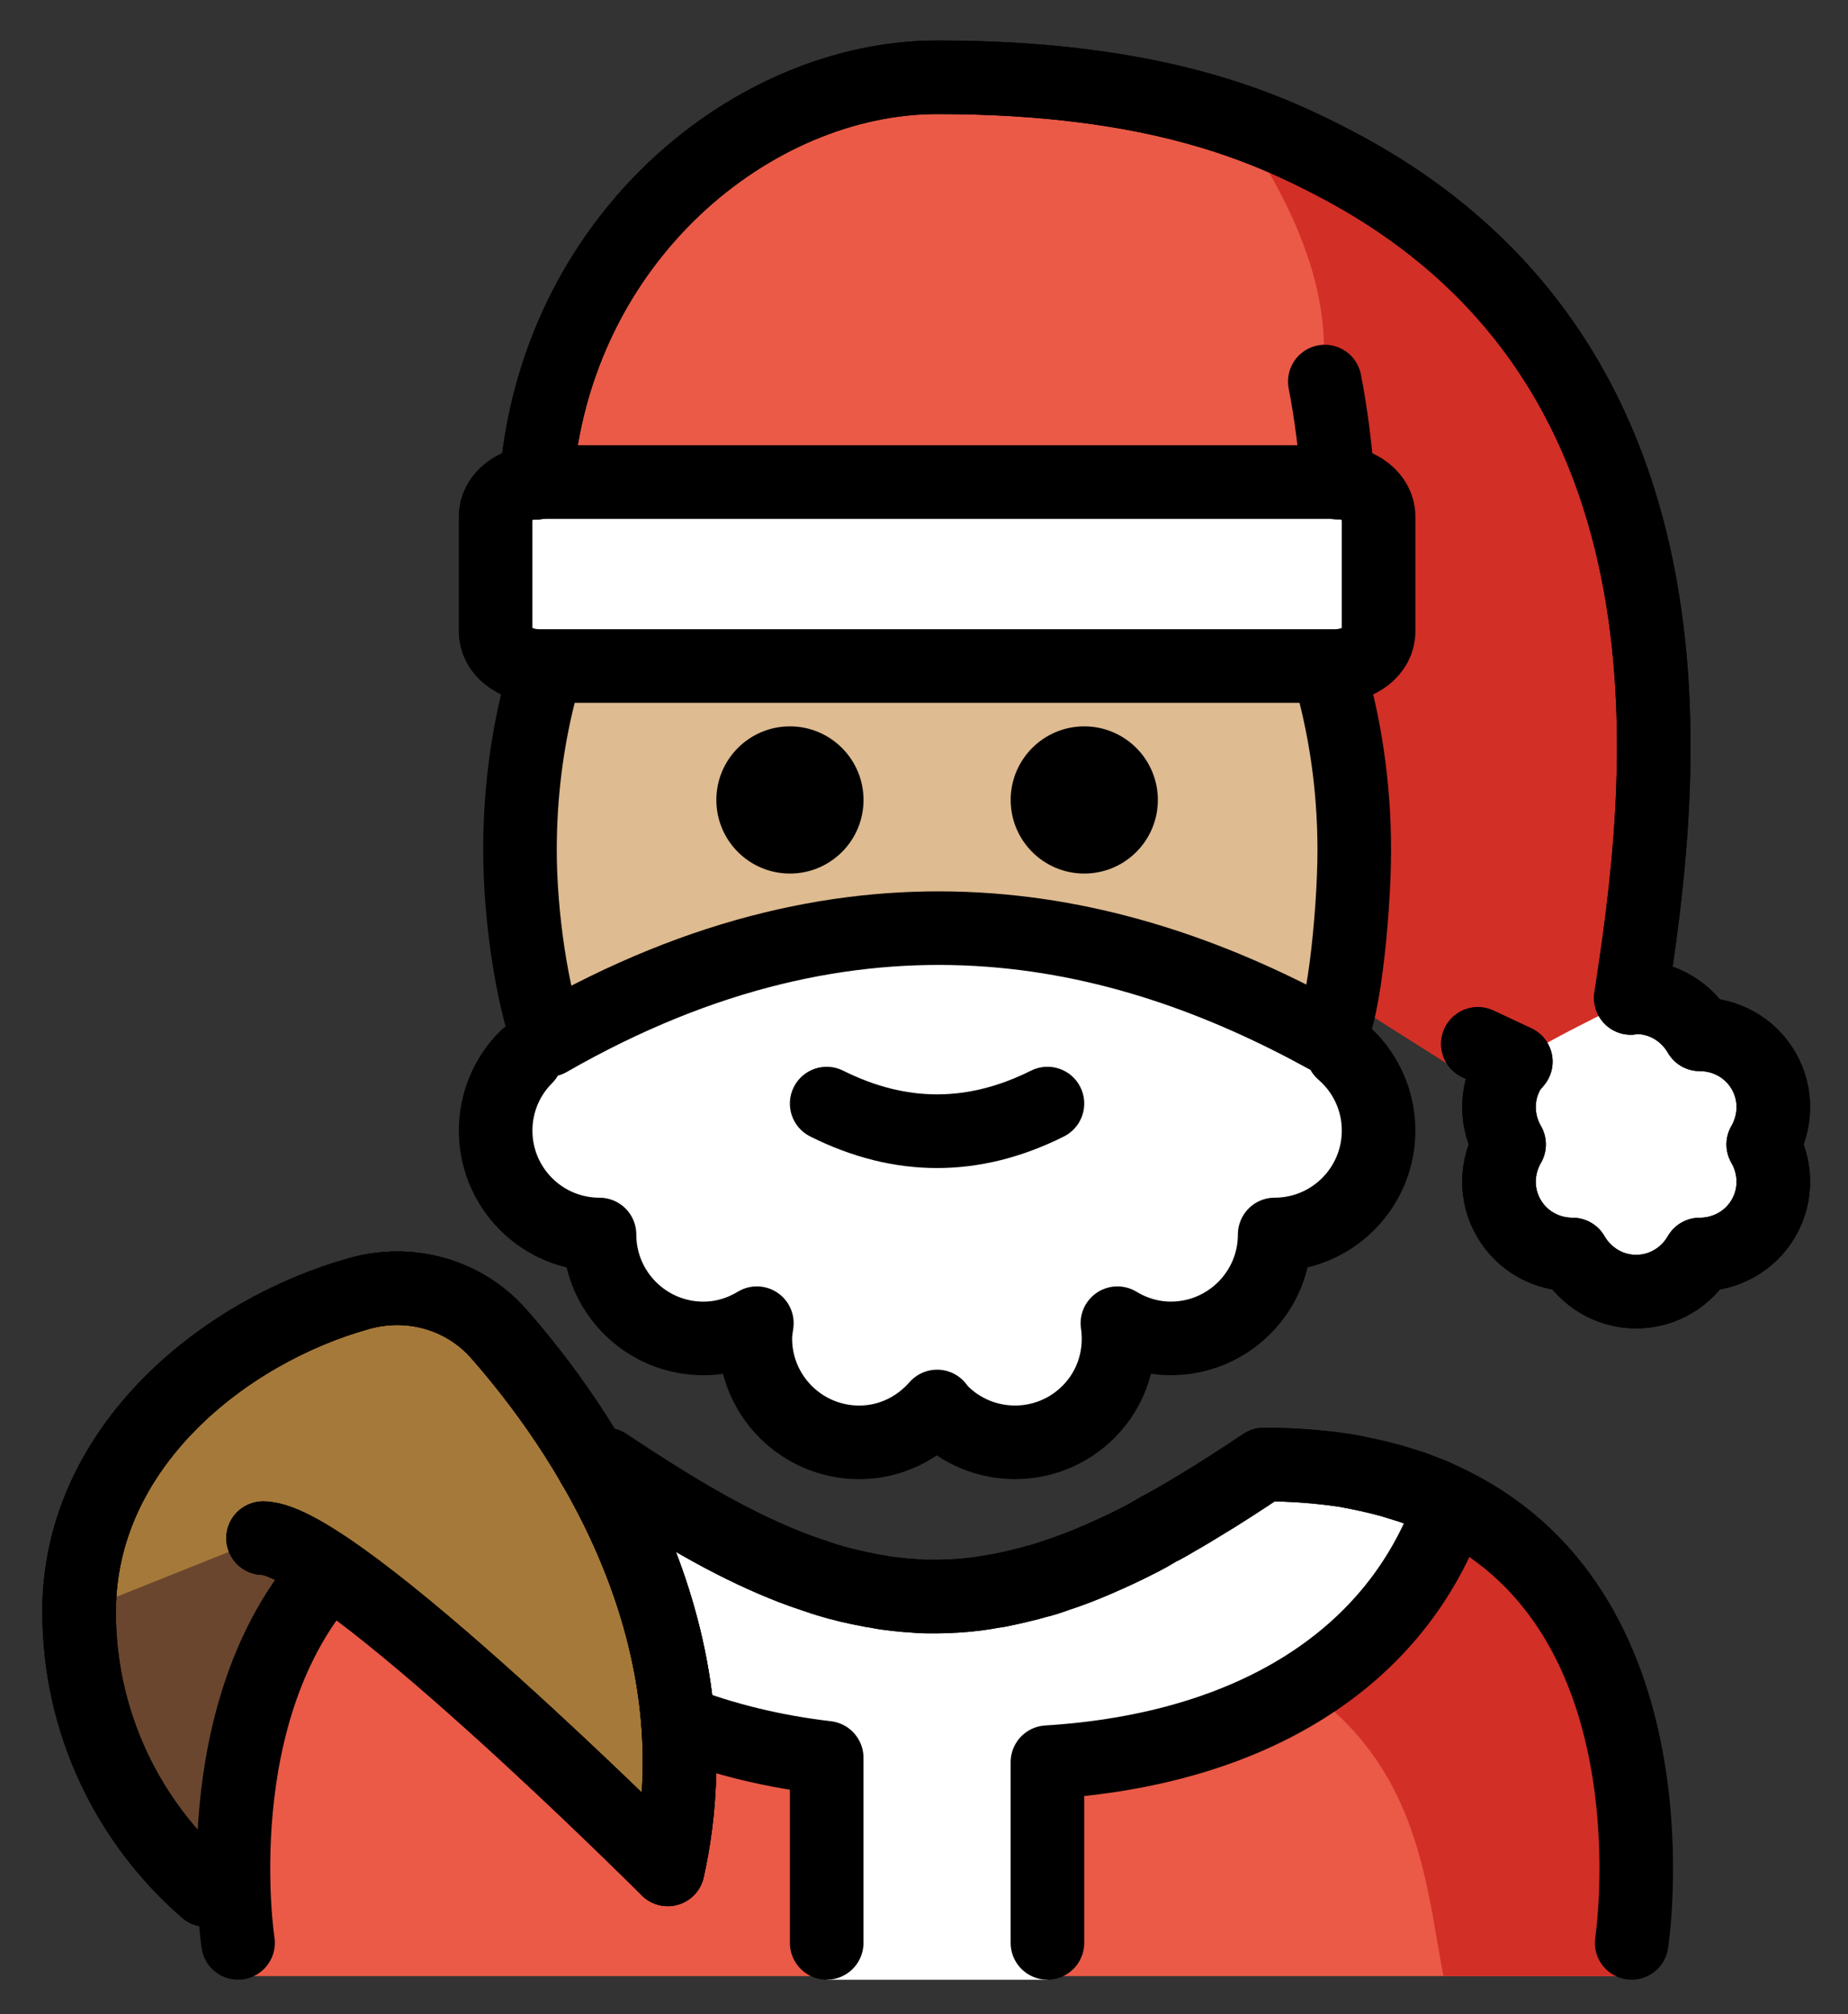 <svg xmlns="http://www.w3.org/2000/svg" role="img" viewBox="10.45 7.20 50.23 54.73"><rect x="10.45" y="7.20" width="50.23" height="54.73" fill="#333333" stroke="none"/><title>1F385-1F3FC.svg</title><ellipse cx="35.921" cy="37.3" fill="#FFF" rx="11.314" ry="5.657"/><path fill="#FFF" d="M46.941 35.785c.6.518.98 1.284.98 2.138 0 1.559-1.264 2.824-2.824 2.824 0 1.559-1.264 2.824-2.824 2.824-.533 0-1.026-.156-1.451-.413.126.854-.13 1.753-.787 2.41-1.103 1.103-2.89 1.103-3.993 0-.046-.046-.079-.099-.12-.147-.518.592-1.27.975-2.118.975-1.559 0-2.824-1.264-2.824-2.824 0-.142.022-.278.042-.414-.426.258-.919.414-1.453.414-1.559 0-2.824-1.264-2.824-2.824-.723 0-1.445-.276-1.996-.827-1.103-1.103-1.103-2.89 0-3.993"/><path fill="#EA5A47" d="M25.024 20.32C25.53 13.676 30.921 9.3 35.921 9.3c6 0 9.002 1.39 10.882 2.379 10.493 5.524 8.781 17.345 7.973 22.641.05-.004.095-.02.146-.02.742 0 1.382.409 1.727 1.008.692-.001 1.366.349 1.737.992.371.642.337 1.401-.01 2 .347.599.381 1.357.01 2-.371.642-1.045.992-1.737.992-.345.6-.986 1.008-1.727 1.008s-1.382-.409-1.727-1.008c-.692.001-1.366-.349-1.737-.992-.371-.642-.337-1.401.01-2-.347-.599-.381-1.358-.01-2 .054-.094.127-.168.193-.249l-1.031-.483-25.594-15.247z"/><path fill="#D22F27" d="M25.393 20.667L44.921 20.3s4-3-1-10c14 4 11.073 22.8 11.084 22.937-.019-.026-.077.085-.23 1.083.05-.004.095-.02.146-.02l-3.464 2c.054-.094.127-.168.193-.249l-1.06.566-25.197-15.949z"/><path fill="#D22F27" d="M55.005 33.237c.013.017.007.095 0 0z"/><path fill="#FFF" d="M50.921 38.3c0 2.209 1.791 4 4 4 2.209 0 4-1.791 4-4s-1.791-4-4-4c-2 1-2 1-3.296 1.733-.444.644-.704 1.425-.704 2.267z"/><path fill="#6A462F" d="M16.054 58.56C13.938 56.726 12.6 54.019 12.6 51c0-4.503 3.989-7.646 7.63-8.653 1.374-.38 2.839.032 3.78 1.103C26.208 45.95 30.057 51.445 28.6 58"/><path fill="#FFF" d="M46.743 20.3H25.099c-.651 0-1.178.417-1.178.932v3.135c0 .515.527.932 1.178.932H46.743c.65 0 1.178-.417 1.178-.932v-3.135c0-.515-.527-.932-1.178-.932z"/><path fill="#EA5A47" d="M54.796 60.9s2-13.9-10-13.9c-3.192 2.128-5.926 3.598-9 3.592h.125c-3.074.006-5.808-1.464-9-3.592-12 0-10 13.9-10 13.9"/><path fill="#D22F27" d="M44.796 47c-3.17 2.113-4.875 3-8.938 3.589C48.921 51 48.921 56.9 49.683 60.9h5.113s2-13.9-10-13.9z"/><path fill="#FFF" d="M38.921 61v-5.91c5.508-.346 9.519-2.794 10.974-7.026C48.566 47.406 46.9 47 44.796 47c-3.17 2.113-5.889 3.575-8.938 3.589-3.048-.014-5.768-1.475-8.938-3.589-2.047 0-3.679.385-4.991 1.012 2.472 4.121 6.142 6.365 10.991 6.959V61"/><path fill="#A57939" d="M12.6 51c0-4.503 3.989-7.646 7.63-8.653 1.374-.38 2.839.032 3.78 1.103C26.208 45.95 30.057 51.445 28.6 58c0 0-9-9-11-9"/><g><path fill="#debb90" d="M46.54 25.321c.465 1.549.72 3.227.72 4.979 0 1.789-.339 5-.749 5.077-5.589-3.077-12.715-4.752-21.152.086-.437-1.163-.776-3.341-.776-5.162 0-1.476.18-2.899.515-4.236"/></g><g><path fill="none" stroke="#000" stroke-linecap="round" stroke-linejoin="round" stroke-miterlimit="10" stroke-width="2" d="M46.941 35.785c.6.518.98 1.284.98 2.138 0 1.559-1.264 2.824-2.824 2.824 0 1.559-1.264 2.824-2.824 2.824-.533 0-1.026-.156-1.451-.413.126.854-.13 1.753-.787 2.41-1.103 1.103-2.89 1.103-3.993 0-.046-.046-.079-.099-.12-.147-.518.592-1.27.975-2.118.975-1.559 0-2.824-1.264-2.824-2.824 0-.142.022-.278.042-.414-.426.258-.919.414-1.453.414-1.559 0-2.824-1.264-2.824-2.824-.723 0-1.445-.276-1.996-.827-1.103-1.103-1.103-2.89 0-3.993m-8.694 22.633C13.938 56.726 12.6 54.019 12.6 51c0-4.503 3.989-7.646 7.63-8.653 1.374-.38 2.839.032 3.78 1.103C26.208 45.95 30.057 51.445 28.6 58m17.94-32.679c.465 1.549.72 3.227.72 4.979 0 1.789-.339 5-.749 5.077-5.589-3.077-12.715-4.752-21.152.086-.437-1.163-.776-3.341-.776-5.162 0-1.476.18-2.899.515-4.236"/><path d="M29.921 28.939c0 1.105.896 2 2 2s2-.895 2-2c0-1.103-.896-2-2-2s-2 .896-2 2m8 0c0 1.105.896 2 2 2s2-.895 2-2c0-1.103-.896-2-2-2s-2 .896-2 2M35.921 38.942c1.152 0 2.304-.286 3.447-.858.494-.247.694-.848.447-1.342-.247-.494-.846-.694-1.342-.447-1.718.859-3.388.859-5.106 0-.495-.247-1.095-.046-1.342.447-.247.494-.047 1.095.447 1.342 1.144.572 2.295.858 3.447.858z"/><path fill="none" stroke="#000" stroke-linecap="round" stroke-linejoin="round" stroke-miterlimit="10" stroke-width="2" d="M46.818 20.32c-.074-.967-.19-1.886-.359-2.751m.285 2.731H25.099c-.651 0-1.178.417-1.178.932v3.135c0 .515.527.932 1.178.932H46.743c.65 0 1.178-.417 1.178-.932v-3.135c0-.515-.527-.932-1.178-.932z"/><path fill="none" stroke="#000" stroke-linecap="round" stroke-linejoin="round" stroke-miterlimit="10" stroke-width="2" d="M25.024 20.32C25.53 13.676 30.921 9.3 35.921 9.3c6 0 9.002 1.39 10.882 2.379 10.493 5.524 8.781 17.345 7.973 22.641.05-.004.095-.02.146-.02.742 0 1.382.409 1.727 1.008.692-.001 1.366.349 1.737.992.371.642.337 1.401-.01 2 .347.599.381 1.357.01 2-.371.642-1.045.992-1.737.992-.345.6-.986 1.008-1.727 1.008s-1.382-.409-1.727-1.008c-.692.001-1.366-.349-1.737-.992-.371-.642-.337-1.401.01-2-.347-.599-.381-1.358-.01-2 .054-.094.127-.168.193-.249l-1.031-.483M16.054 58.56C13.938 56.726 12.6 54.019 12.6 51c0-4.503 3.989-7.646 7.63-8.653 1.374-.38 2.839.032 3.78 1.103C26.208 45.95 30.057 51.445 28.6 58c0 0-9-9-11-9"/><path fill="none" stroke="#000" stroke-linecap="round" stroke-linejoin="round" stroke-miterlimit="10" stroke-width="2" d="M25.024 20.32C25.53 13.676 30.921 9.3 35.921 9.3c6 0 9.002 1.39 10.882 2.379 10.493 5.524 8.781 17.345 7.973 22.641.05-.004.095-.02.146-.02.742 0 1.382.409 1.727 1.008.692-.001 1.366.349 1.737.992.371.642.337 1.401-.01 2 .347.599.381 1.357.01 2-.371.642-1.045.992-1.737.992-.345.6-.986 1.008-1.727 1.008s-1.382-.409-1.727-1.008c-.692.001-1.366-.349-1.737-.992-.371-.642-.337-1.401.01-2-.347-.599-.381-1.358-.01-2 .054-.094.127-.168.193-.249l-1.031-.483M16.92 59.998s-.97-6.3 2.49-10.13m35.39 10.13s1.36-8.85-4.9-11.93l-.51-.24c-.18-.07-.36-.14-.55-.21-.19-.06-.38-.12-.58-.18-.4-.11-.82-.2-1.26-.28-.68-.1-1.41-.16-2.2-.16-.6.4-1.18.78-1.75 1.12-.2.12-.39.24-.59.35l-.54.3c-.18.11-.36.21-.54.3-.37.19-.74.36-1.11.52s-.73.3-1.1.42c-.18.06-.36.12-.55.17-.14.04-.28.08-.42.11-.2.05-.39.09-.58.13-.06.01-.13.02-.19.03-.32.06-.65.1-.98.12-.19.01-.39.02-.59.02h-.14c-.18 0-.35-.01-.53-.03-.12 0-.24-.02-.36-.03-.18-.02-.36-.04-.54-.08-.09-.01-.19-.03-.28-.05-.18-.03-.35-.07-.53-.11-.03-.01-.07-.02-.1-.03-.1-.02-.2-.05-.3-.08-.18-.05-.36-.11-.53-.17-.37-.12-.73-.26-1.1-.42-1.47-.63-2.94-1.53-4.53-2.59-.12 0-.24 0-.35.01m2.31 6.98c1.24.48 2.59.81 4.04.98v5.03"/><path fill="none" stroke="#000" stroke-linecap="round" stroke-linejoin="round" stroke-miterlimit="10" stroke-width="2" d="M38.92 59.998v-4.91c5.51-.34 9.52-2.79 10.98-7.02l-.51-.24c-.18-.07-.36-.14-.55-.21-.19-.06-.38-.12-.58-.18-.4-.11-.82-.2-1.26-.28-.68-.1-1.41-.16-2.2-.16-.6.4-1.18.78-1.75 1.12-.2.12-.39.24-.59.35-.18.11-.36.22-.54.3-.18.11-.36.21-.54.3-.37.19-.74.36-1.11.52s-.73.3-1.1.42c-.18.07-.36.13-.55.17-.14.04-.28.08-.42.11-.2.05-.39.09-.58.13-.06.01-.13.02-.19.03-.32.06-.65.1-.98.12-.19.01-.39.02-.59.02h-.14c-.18 0-.35-.01-.53-.03-.12 0-.24-.02-.36-.03-.18-.02-.36-.04-.54-.08-.09-.01-.19-.03-.28-.05-.21-.04-.42-.09-.63-.14-.1-.02-.2-.05-.3-.08-.18-.05-.36-.11-.53-.17-.37-.12-.73-.26-1.1-.42-1.47-.63-2.94-1.53-4.53-2.59-.12 0-.24 0-.35.01"/><path fill="none" stroke="#000" stroke-linecap="round" stroke-linejoin="round" stroke-miterlimit="10" stroke-width="2" d="M12.6 51c0-4.503 3.989-7.646 7.63-8.653 1.374-.38 2.839.032 3.78 1.103C26.208 45.95 30.057 51.445 28.6 58c0 0-9-9-11-9"/></g></svg>